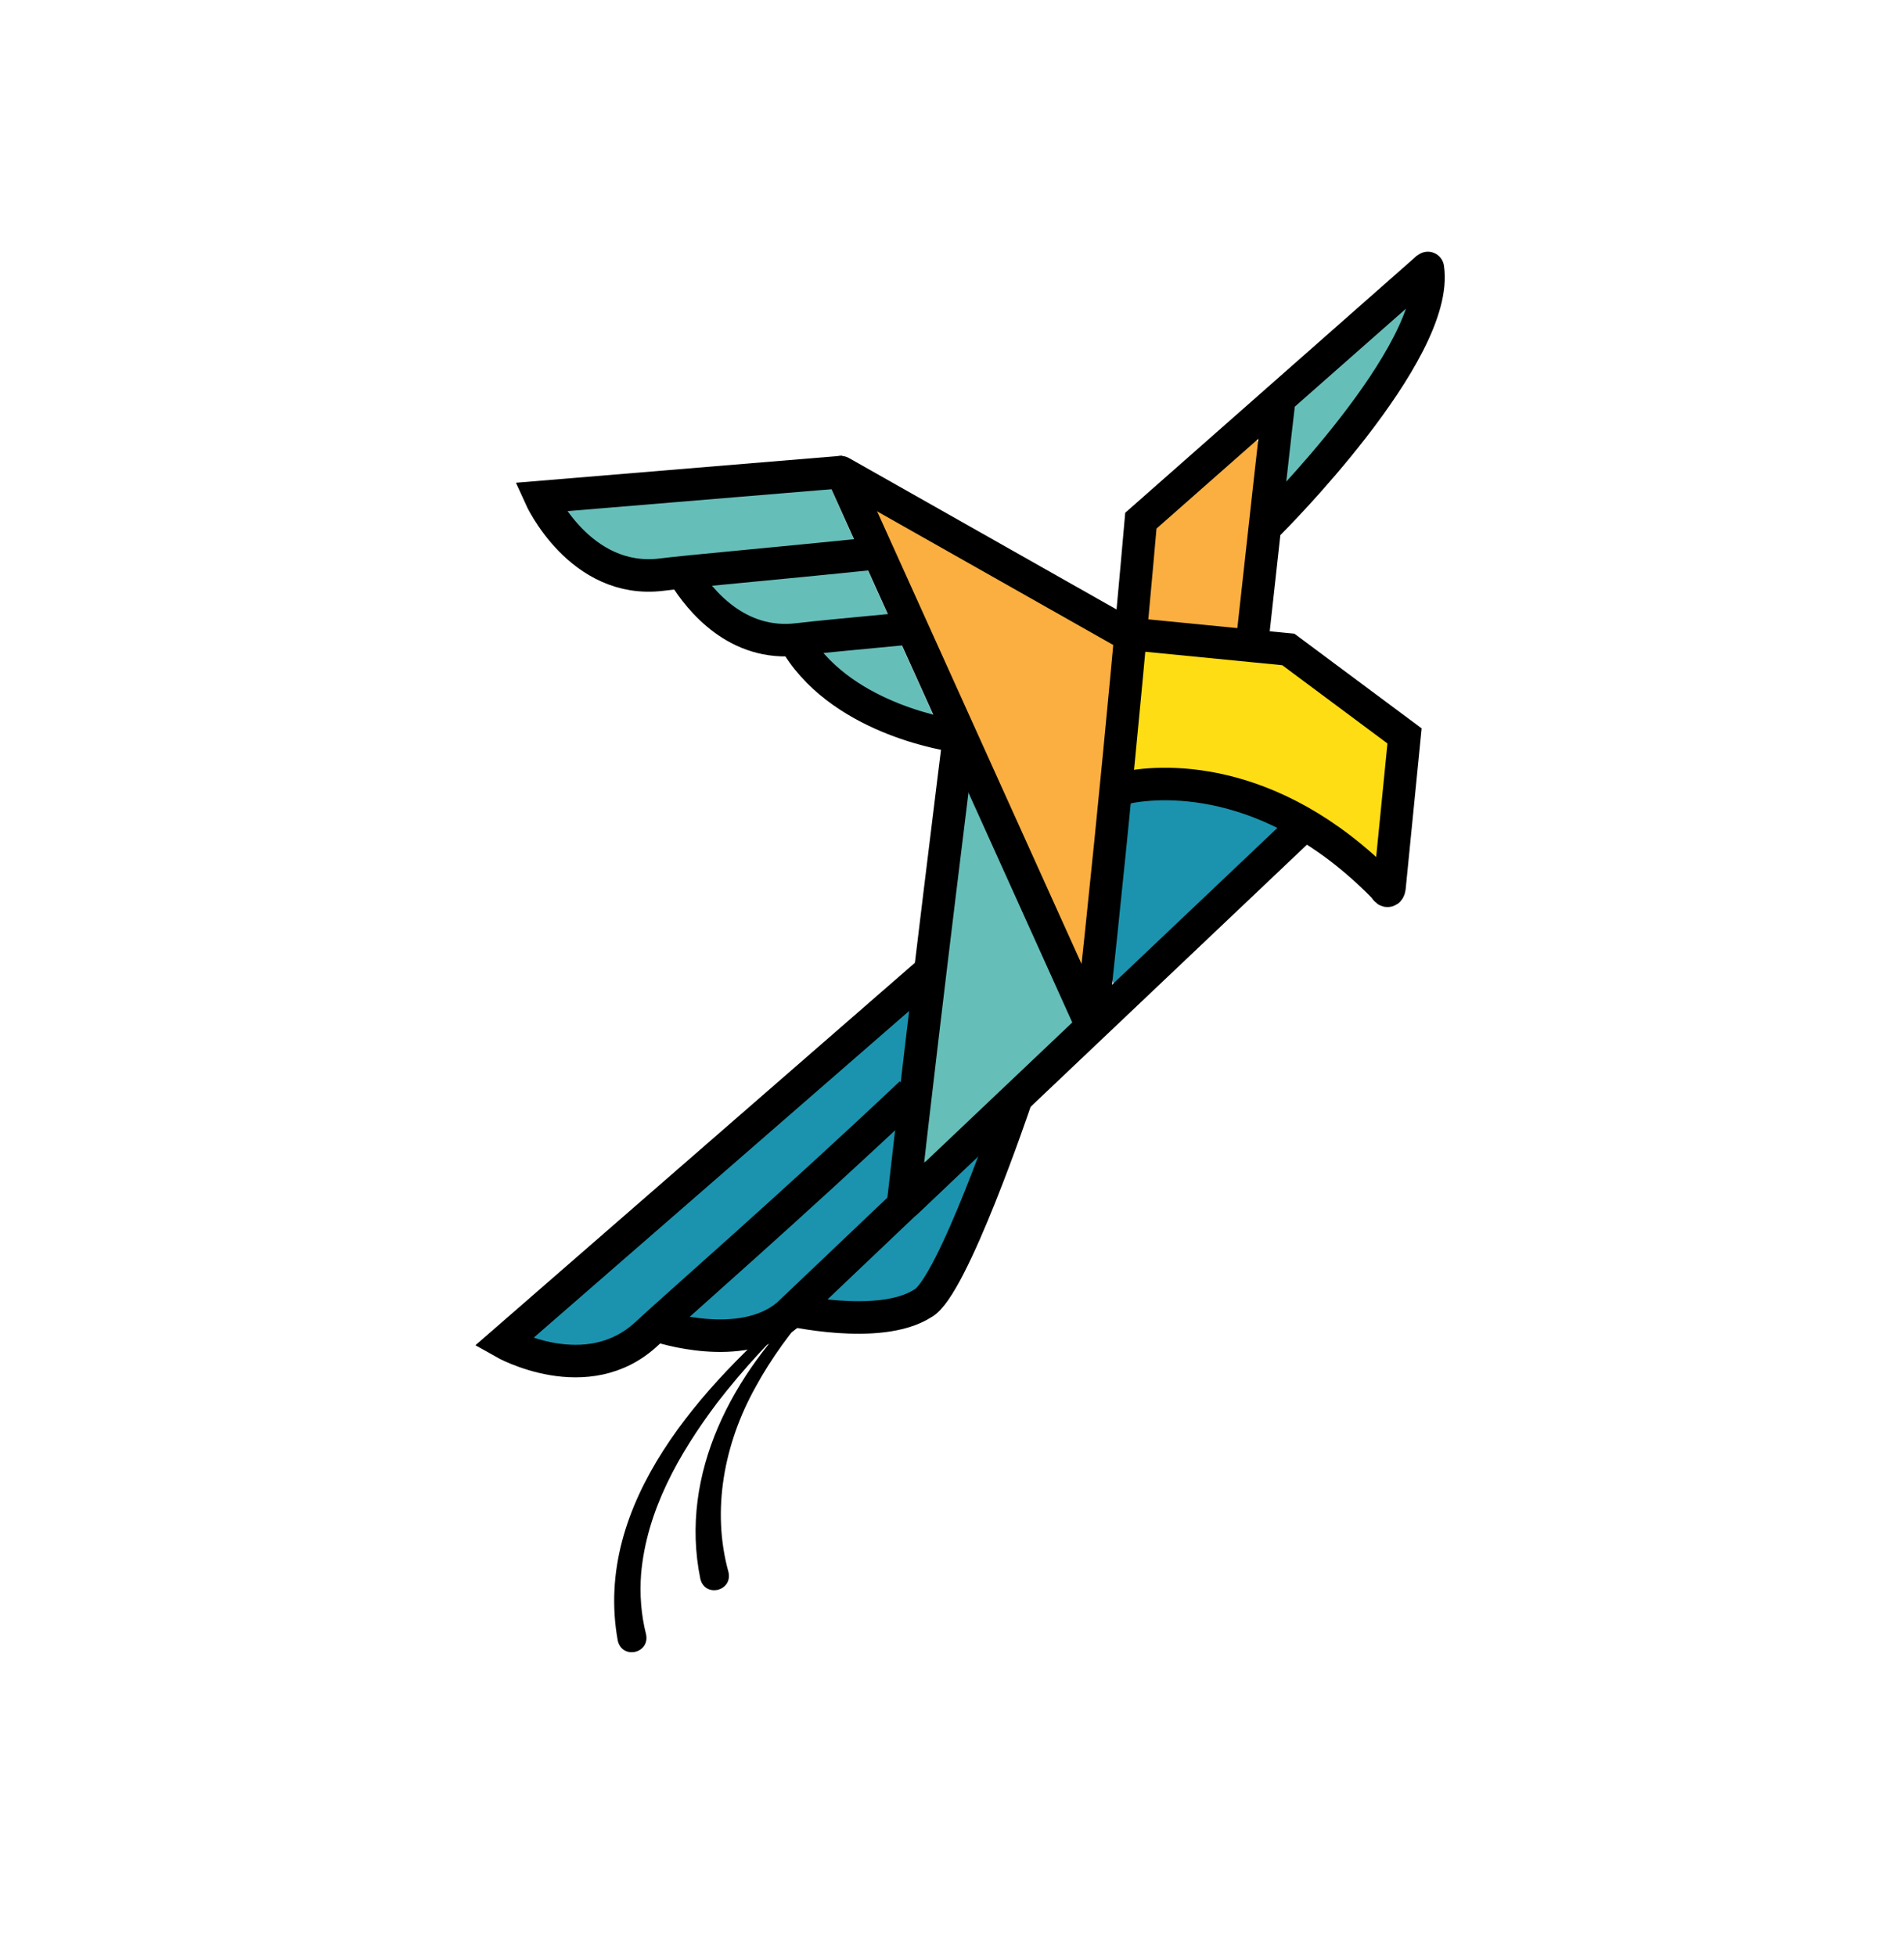 <?xml version="1.0" encoding="utf-8"?>
<!-- Generator: Adobe Illustrator 27.5.0, SVG Export Plug-In . SVG Version: 6.00 Build 0)  -->
<svg version="1.1" id="Layer_1" xmlns="http://www.w3.org/2000/svg" xmlns:xlink="http://www.w3.org/1999/xlink" x="0px" y="0px"
	 viewBox="0 0 621 638" style="enable-background:new 0 0 621 638;" xml:space="preserve">
<style type="text/css">
	.st0{fill:none;stroke:#231F20;stroke-width:9.431;stroke-miterlimit:10;}
	.st1{fill:none;stroke:#231F20;stroke-width:6.366;stroke-miterlimit:10;}
	.st2{fill:#FFDD15;}
	.st3{fill:#66BEB9;}
	.st4{fill:#FAAF40;}
	.st5{fill:#1B93AE;}
	.st6{fill:none;stroke:#000000;stroke-width:10.609;stroke-miterlimit:10;}
	.st7{fill:none;stroke:#000000;stroke-width:10.609;stroke-linecap:round;stroke-miterlimit:10;}
</style>
<path class="st0" d="M358.1,320.2"/>
<path class="st1" d="M345,321.4"/>
<path class="st1" d="M339.9,334.9"/>
<path class="st2" d="M360.2,256.7c-0.2,2.2-0.4,4.3-0.6,6.5l0,0C359.8,261.1,360,258.9,360.2,256.7z"/>
<path class="st3" d="M307.2,239.5l-36.6-81.1l-62.3,5.5l0,0c0,0-32.8,3-31.1,3.6c0,0,23.3,23.7,38.4,18.8
	c6.2,7.4,27.5,15.3,45.5,25.2C274,233.5,307.2,239.5,307.2,239.5z"/>
<path class="st3" d="M468.9,90.3c-1.8-1.1-51.6,40.4-51.6,40.4l-0.3,31.7C417,162.4,458.9,132.1,468.9,90.3z"/>
<path class="st4" d="M409.3,143l-42,37l-0.2,1.9c0,0-0.8,9.1-2.1,23.8l8.4,4.7l0.4-1.7l33.2,3.1l6.8-61.5l0-2.3L409.3,143z"/>
<path class="st2" d="M418.7,212l-46.5-3.7l-4.1,48.1c12.6-0.2,55.6,12.1,55.6,12.1l-1.5,1.3c6.3,3.6,12.8,8.2,19.3,14.2
	c1.4,1.6,3,2.5,4.9,2.5c0.1,0,0.3,0,0.4,0c2.4-0.1,5-1.8,5.4-5.2l4.8-43.4L418.7,212z"/>
<path class="st3" d="M355.3,331.6l-36.9-81.7l-8.1,3.7l-1.4,1.9l-13.6,122c0,0,1.6,2,2.3,2.7c0.9,1,2.2,1.5,3.4,1.5
	c1.2,0,2.3-0.4,3.2-1.3L355.3,331.6z"/>
<path class="st5" d="M417.9,262.9c-25-14.5-46.2-11.3-51.6-10.2l-5.7-0.1l-0.4,4.3c-1.6,16.4-3.2,32-4.8,46.5l8.5,18.9l-0.5,0.5
	l0.2,0.2l54-51.2l5.1-6.2L417.9,262.9z"/>
<polygon class="st4" points="368,206.6 355.6,331.5 280.4,161.6 "/>
<polygon class="st5" points="334.7,357.2 301.1,426.7 254.7,428.1 235.4,435 214.7,434.3 189.4,443 157.9,436.3 300.4,320 
	294.9,389.7 "/>
<g>
	<path class="st6" d="M366.3,257.1c11-2.6,47.7-5.8,84.9,32c0.6,0.7,1,1.5,1.4,1.4c0.5,0,0.6-1.2,0.6-1.2l4.9-49.3l-37.9-28.2
		l-52-5.1"/>
	<line class="st7" x1="366.9" y1="206.4" x2="274.3" y2="154"/>
	<line class="st6" x1="274.9" y1="154.9" x2="355.8" y2="334"/>
	<path class="st7" d="M311.2,239.9c0,0-35.4-4.7-50.9-29.2"/>
	<path class="st7" d="M465.7,87.4c4.1,27.7-51.6,83.1-51.6,83.1"/>
	<path class="st6" d="M356,333.6c8.7-78.5,16.1-163.8,16.1-163.8l93.6-82.5"/>
	<path class="st6" d="M408.2,211.2c4.4-40,8-72.4,9-80.6"/>
	<path class="st6" d="M304.4,315.8l-140.2,122c0,0,27.3,15.5,46.9-3c9.1-8.5,46.7-41.2,86-78.3"/>
	<path class="st6" d="M215,432.5c0,0,26.8,9,41.9-3.7c3.4-3.2,48.6-46.2,48.6-46.2"/>
	<line class="st7" x1="295.7" y1="392" x2="423.9" y2="270.4"/>
	<path class="st6" d="M294.5,392.9c7.7-68.2,18.1-151.1,18.1-151.1"/>
	<path class="st6" d="M256.7,427c0,0,30.1,7.1,44.2-1.9c9.6-4.8,30.3-66.1,30.3-66.1"/>
	<path class="st6" d="M275.1,153.9l-98.9,8.2c0,0,12.9,28.6,39.6,25.3c8.6-1.1,35.5-3.4,69.3-6.9"/>
	<path class="st6" d="M223.2,187.6c4.9,7.9,17.1,23.4,37.2,20.9c5.6-0.7,18.8-1.9,36.5-3.6"/>
</g>
<g>
	<g>
		<path d="M228.4,514.8c-7-34.4,10.8-67.2,35-90.2c7.9-7.6,16.4-14.5,25.3-20.7c-16.7,13.5-32,29.6-42.3,48.5
			c-10.2,18.3-14.4,40.1-8.8,60.3C239,519,229.8,521.1,228.4,514.8L228.4,514.8z"/>
	</g>
	<g>
		<g>
			<path d="M201.5,535.1c-8.2-44.9,27.8-83.5,59.3-110.4c10.9-9.1,22.4-17.5,34.3-25.3c-22.6,16.8-44,35.8-61.2,58.1
				c-12.4,16.5-23,35.1-24.8,55.8c-0.5,6.6,0,13.3,1.6,19.6C212.1,539.2,203,541.3,201.5,535.1L201.5,535.1z"/>
		</g>
	</g>
</g>
</svg>
